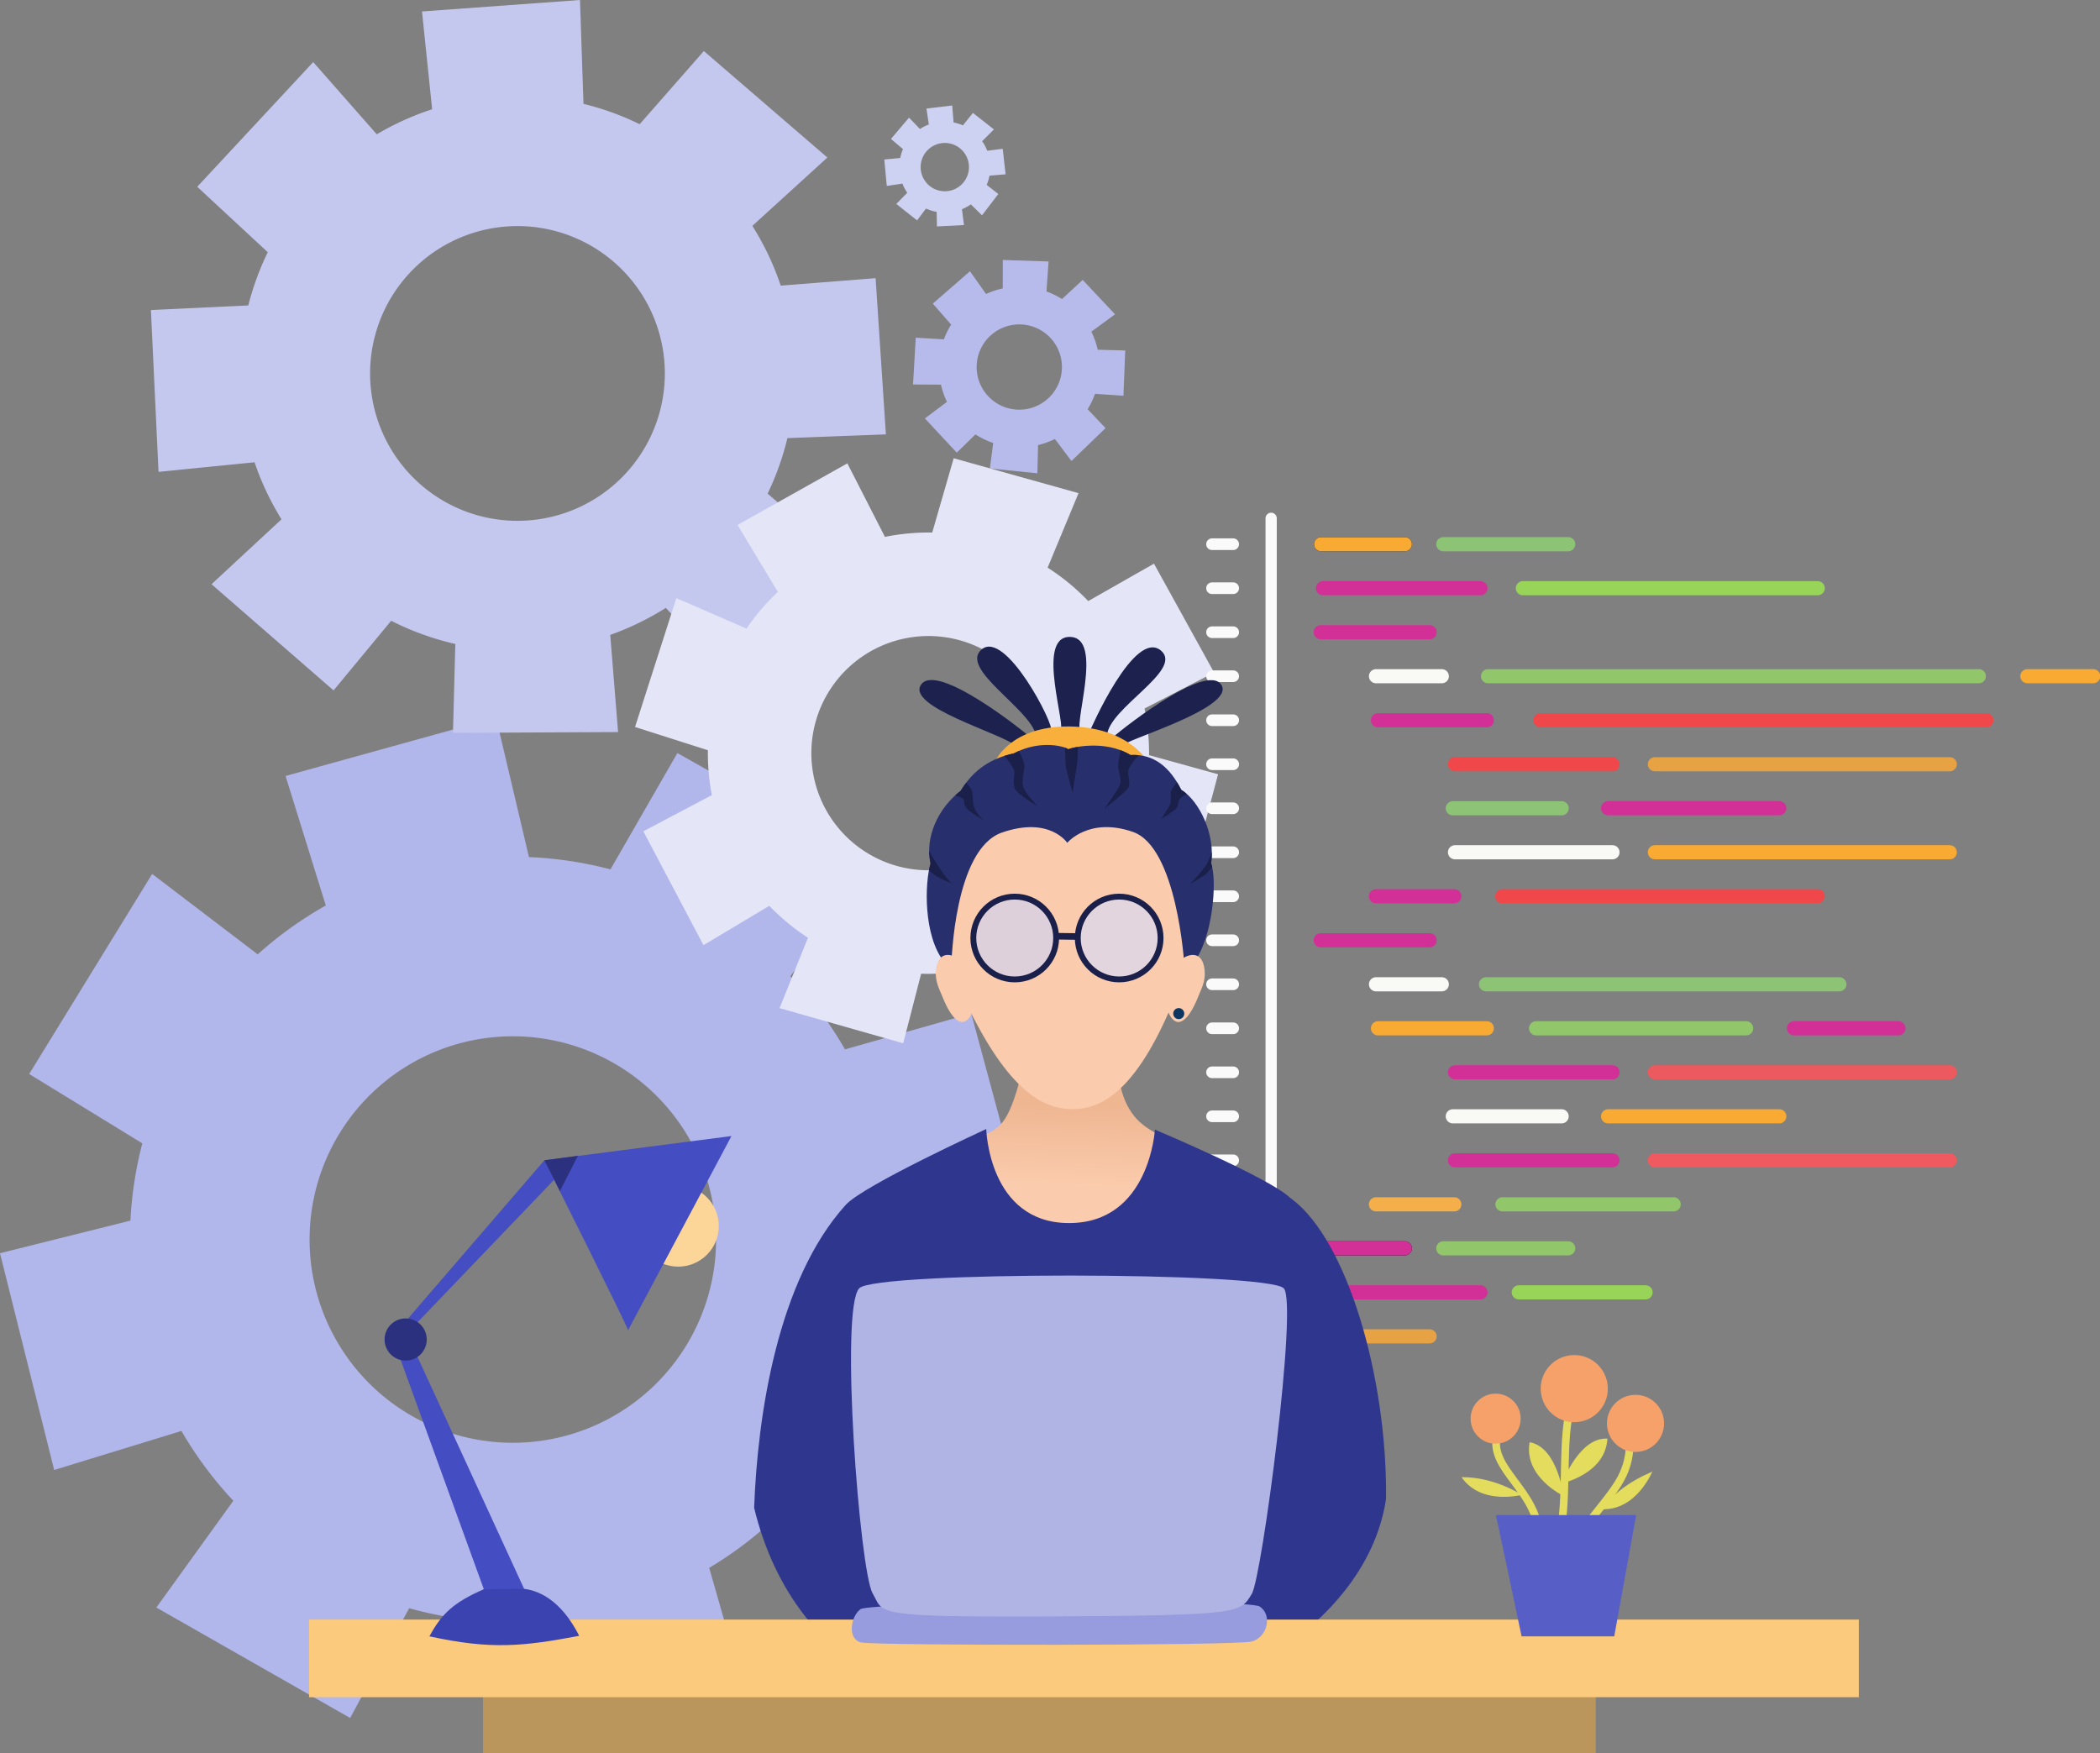 <?xml version="1.0" encoding="UTF-8" standalone="no"?>
<!-- Created with Inkscape (http://www.inkscape.org/) -->

<svg
   xmlns:dc="http://purl.org/dc/elements/1.1/"
   xmlns:cc="http://creativecommons.org/ns#"
   xmlns:rdf="http://www.w3.org/1999/02/22-rdf-syntax-ns#"
   xmlns:svg="http://www.w3.org/2000/svg"
   xmlns="http://www.w3.org/2000/svg"
   xmlns:xlink="http://www.w3.org/1999/xlink"
   xmlns:sodipodi="http://sodipodi.sourceforge.net/DTD/sodipodi-0.dtd"
   xmlns:inkscape="http://www.inkscape.org/namespaces/inkscape"
   version="1.1"
   id="svg1491"
   width="300.961mm"
   height="251.28mm"
   viewBox="0 0 1137.489 949.719"
   sodipodi:docname="career.svg"
   inkscape:version="0.92.4 (5da689c313, 2019-01-14)">
  <rect x="0" y="0" width="1137.489" height="949.719" fill="#808080" stroke="none"/>
  <defs
     id="defs1495">
    <linearGradient
       inkscape:collect="always"
       id="linearGradient2229">
      <stop
         style="stop-color:#facbac;stop-opacity:1"
         offset="0"
         id="stop2225" />
      <stop
         style="stop-color:#efb692;stop-opacity:1"
         offset="1"
         id="stop2227" />
    </linearGradient>
    <linearGradient
       inkscape:collect="always"
       xlink:href="#linearGradient2229"
       id="linearGradient2231"
       x1="256.241"
       y1="303.111"
       x2="257.053"
       y2="277.135"
       gradientUnits="userSpaceOnUse"
       gradientTransform="matrix(1.664,0,0,1.664,523.986,-580.926)" />
  </defs>
  <sodipodi:namedview
     pagecolor="#ffffff"
     bordercolor="#666666"
     borderopacity="1"
     objecttolerance="10"
     gridtolerance="10"
     guidetolerance="10"
     inkscape:pageopacity="0"
     inkscape:pageshadow="2"
     inkscape:window-width="1920"
     inkscape:window-height="1058"
     id="namedview1493"
     showgrid="false"
     inkscape:zoom="3.6957378"
     inkscape:cx="598.09963"
     inkscape:cy="390.17898"
     inkscape:window-x="1592"
     inkscape:window-y="-8"
     inkscape:window-maximized="1"
     inkscape:current-layer="layer5"
     units="mm" />
  <g
     inkscape:groupmode="layer"
     id="layer8"
     inkscape:label="fond"
     transform="translate(-369.892,718.168)"
     style="display:inline" />
  <g
     inkscape:groupmode="layer"
     id="layer1"
     inkscape:label="sketch"
     transform="translate(-244.327,-35.234)" />
  <g
     inkscape:groupmode="layer"
     id="layer3"
     inkscape:label="ecrou"
     transform="translate(-244.327,-35.234)"
     style="opacity:1">
    <path
       style="opacity:1;fill:#b1b6eb;fill-opacity:1;stroke:none;stroke-width:4.416;stroke-linecap:round;stroke-miterlimit:4;stroke-dasharray:none;stroke-opacity:1"
       d="m 513.017,423.959 -114.022,31.611 21.804,70.149 a 207.487,207.487 0 0 0 -36.878,26.471 l -57.172,-43.562 -66.611,108.375 61.275,37.558 a 207.487,207.487 0 0 0 -6.442,41.868 l -70.644,17.667 29.353,117.41 68.927,-21.136 a 207.487,207.487 0 0 0 28.108,37.811 l -41.707,57.829 104.987,59.834 31.957,-59.466 a 207.487,207.487 0 0 0 50.396,7.571 l 11.351,65.447 120.798,-24.847 -20.018,-70.022 a 207.487,207.487 0 0 0 36.74,-27.958 l 57.783,41.534 58.705,-107.246 -58.717,-32.925 a 207.487,207.487 0 0 0 6.327,-43.562 l 71.578,-17.217 -30.482,-112.892 -68.385,19.407 a 207.487,207.487 0 0 0 -29.571,-39.621 l 44.899,-61.068 -106.116,-59.834 -36.256,63.015 A 207.487,207.487 0 0 0 530.846,499.501 Z m 9.093,172.623 A 110.094,110.094 0 0 1 632.202,706.674 110.094,110.094 0 0 1 522.11,816.766 110.094,110.094 0 0 1 412.018,706.674 110.094,110.094 0 0 1 412.571,695.68 110.094,110.094 0 0 1 522.11,596.582 Z"
       id="path1269"
       inkscape:connector-curvature="0" />
    <path
       style="opacity:1;fill:#c4c8ef;fill-opacity:1;stroke:none;stroke-width:3.202;stroke-linecap:round;stroke-miterlimit:4;stroke-dasharray:none;stroke-opacity:1"
       d="m 558.48,35.234 -85.572,6.21 5.495,52.982 a 150.452,150.452 0 0 0 -29.994,13.559 l -34.433,-39.125 -62.815,67.547 38.206,35.442 a 150.452,150.452 0 0 0 -10.552,28.847 l -52.744,2.483 4.121,87.659 52.018,-5.194 a 150.452,150.452 0 0 0 14.59,30.891 l -37.9,35.164 66.105,57.514 31.202,-37.718 a 150.452,150.452 0 0 0 34.749,12.571 l -1.265,48.148 89.425,-0.434 -4.244,-52.637 a 150.452,150.452 0 0 0 30.108,-14.636 l 35.156,37.77 57.034,-67.872 -37.048,-31.783 A 150.452,150.452 0 0 0 670.833,272.556 l 53.344,-2.031 -5.568,-84.608 -51.387,4.043 a 150.452,150.452 0 0 0 -15.372,-32.386 l 40.631,-37.011 -66.908,-57.676 -34.764,39.629 A 150.452,150.452 0 0 0 560.379,91.483 Z M 540.321,159.257 a 79.831,79.831 0 0 1 62.566,93.973 79.831,79.831 0 0 1 -93.973,62.566 79.831,79.831 0 0 1 -62.566,-93.973 79.831,79.831 0 0 1 1.961,-7.737 79.831,79.831 0 0 1 92.012,-54.828 z"
       id="path1310"
       inkscape:connector-curvature="0" />
    <path
       inkscape:connector-curvature="0"
       id="path1308"
       d="m 703.301,286.227 -59.47,33.365 21.845,36.263 a 119.576,119.576 0 0 0 -17.001,19.884 l -37.986,-16.522 -22.384,69.81 39.456,12.598 a 119.576,119.576 0 0 0 2.149,24.318 l -37.109,19.598 32.566,61.677 35.671,-21.303 a 119.576,119.576 0 0 0 20.929,17.298 l -15.393,38.098 66.983,19.057 9.712,-37.674 a 119.576,119.576 0 0 0 29.246,-2.69 l 15.349,35.068 64.192,-30.51 -20.828,-36.438 a 119.576,119.576 0 0 0 16.719,-20.697 l 38.049,15.303 18.114,-68.092 -37.388,-10.356 a 119.576,119.576 0 0 0 -2.447,-25.25 l 37.693,-19.475 -32.577,-58.993 -35.606,20.261 a 119.576,119.576 0 0 0 -21.996,-18.11 l 16.735,-40.349 -67.615,-18.902 -11.63,40.251 a 119.576,119.576 0 0 0 -25.619,2.339 z m 28.817,95.363 a 63.447,63.447 0 0 1 76.748,46.483 63.447,63.447 0 0 1 -46.483,76.748 63.447,63.447 0 0 1 -76.748,-46.483 63.447,63.447 0 0 1 -1.202,-6.229 63.447,63.447 0 0 1 47.684,-70.519 z"
       style="opacity:1;fill:#e4e6f8;fill-opacity:1;stroke:none;stroke-width:2.545;stroke-linecap:round;stroke-miterlimit:4;stroke-dasharray:none;stroke-opacity:1" />
    <path
       inkscape:connector-curvature="0"
       id="path1312"
       d="m 812.311,176.873 -24.81,-0.805 -0.024,15.411 a 43.529,43.529 0 0 0 -9.041,2.993 l -8.722,-12.301 -20.12,17.533 9.92,11.355 a 43.529,43.529 0 0 0 -3.91,7.981 l -15.251,-0.883 -1.47,25.347 15.125,0.081 a 43.529,43.529 0 0 0 3.262,9.33 l -11.97,8.97 17.279,18.551 10.12,-9.908 a 43.529,43.529 0 0 0 9.618,4.67 l -1.822,13.816 25.744,2.584 0.373,-15.274 a 43.529,43.529 0 0 0 9.106,-3.299 l 8.972,11.933 18.466,-17.801 -9.697,-10.267 a 43.529,43.529 0 0 0 3.993,-8.327 l 15.41,1.031 0.961,-24.513 -14.908,-0.393 a 43.529,43.529 0 0 0 -3.442,-9.784 l 12.812,-9.419 -17.505,-18.622 -11.203,10.35 a 43.529,43.529 0 0 0 -8.421,-4.096 z m -8.981,35.135 a 23.097,23.097 0 0 1 15.156,28.934 23.097,23.097 0 0 1 -28.934,15.156 23.097,23.097 0 0 1 -15.156,-28.934 23.097,23.097 0 0 1 0.799,-2.167 23.097,23.097 0 0 1 28.136,-12.989 z"
       style="opacity:1;fill:#b6bbeb;fill-opacity:1;stroke:none;stroke-width:0.926;stroke-linecap:round;stroke-miterlimit:4;stroke-dasharray:none;stroke-opacity:1" />
    <path
       style="opacity:1;fill:#ced2f2;fill-opacity:1;stroke:none;stroke-width:0.525;stroke-linecap:round;stroke-miterlimit:4;stroke-dasharray:none;stroke-opacity:1"
       d="m 760.113,92.374 -13.965,1.661 1.299,8.634 a 24.66,24.66 0 0 0 -4.809,2.446 l -5.932,-6.147 -9.777,11.533 6.522,5.516 a 24.66,24.66 0 0 0 -1.511,4.803 l -8.617,0.804 1.335,14.322 8.478,-1.242 a 24.66,24.66 0 0 0 2.621,4.948 l -5.941,6.043 11.257,8.92 4.825,-6.411 a 24.66,24.66 0 0 0 5.784,1.797 l 0.155,7.893 14.639,-0.744 -1.091,-8.587 a 24.66,24.66 0 0 0 4.82,-2.623 l 6.041,5.92 8.828,-11.542 -6.305,-4.925 a 24.66,24.66 0 0 0 1.528,-5.004 l 8.719,-0.734 -1.549,-13.812 -8.383,1.049 a 24.66,24.66 0 0 0 -2.761,-5.187 l 6.374,-6.366 -11.389,-8.94 -5.394,6.75 a 24.66,24.66 0 0 0 -5.065,-1.577 z m -2.04,20.444 a 13.085,13.085 0 0 1 10.952,14.916 13.085,13.085 0 0 1 -14.916,10.952 13.085,13.085 0 0 1 -10.952,-14.916 13.085,13.085 0 0 1 0.263,-1.282 13.085,13.085 0 0 1 14.653,-9.67 z"
       id="path1314"
       inkscape:connector-curvature="0" />
  </g>
  <g
     inkscape:groupmode="layer"
     id="layer2"
     inkscape:label="code"
     style="opacity:1"
     transform="translate(-244.327,-35.234)">
    <g
       id="g1252"
       transform="matrix(0.875,0,0,0.875,171.413,102.753)">
      <path
         inkscape:connector-curvature="0"
         id="path954"
         d="M 870.224,243.697 V 766.135"
         style="fill:none;stroke:#fafafa;stroke-width:6.961;stroke-linecap:round;stroke-linejoin:miter;stroke-miterlimit:4;stroke-dasharray:none;stroke-opacity:1" />
      <path
         inkscape:connector-curvature="0"
         id="path958"
         d="m 901.142,259.732 h 51.841"
         style="fill:none;stroke:#000000;stroke-width:8.753;stroke-linecap:round;stroke-linejoin:miter;stroke-miterlimit:4;stroke-dasharray:none;stroke-opacity:1" />
      <path
         style="fill:none;stroke:#f9aa33;stroke-width:8.753;stroke-linecap:round;stroke-linejoin:miter;stroke-miterlimit:4;stroke-dasharray:none;stroke-opacity:1"
         d="m 901.142,259.732 h 51.841"
         id="path964"
         inkscape:connector-curvature="0" />
      <path
         inkscape:connector-curvature="0"
         id="path968"
         d="M 976.796,259.732 H 1054.121"
         style="fill:none;stroke:#8dc374;stroke-width:8.753;stroke-linecap:round;stroke-linejoin:miter;stroke-miterlimit:4;stroke-dasharray:none;stroke-opacity:1" />
      <path
         style="fill:none;stroke:#d22f97;stroke-width:8.753;stroke-linecap:round;stroke-linejoin:miter;stroke-miterlimit:4;stroke-dasharray:none;stroke-opacity:1"
         d="m 902.299,286.977 h 97.494"
         id="path970"
         inkscape:connector-curvature="0" />
      <path
         inkscape:connector-curvature="0"
         id="path972"
         d="m 1026.047,286.977 h 182.537"
         style="fill:none;stroke:#97d457;stroke-width:8.753;stroke-linecap:round;stroke-linejoin:miter;stroke-miterlimit:4;stroke-dasharray:none;stroke-opacity:1" />
      <path
         inkscape:connector-curvature="0"
         id="path980"
         d="m 900.929,314.221 h 67.394"
         style="fill:none;stroke:#d22f97;stroke-width:8.753;stroke-linecap:round;stroke-linejoin:miter;stroke-miterlimit:4;stroke-dasharray:none;stroke-opacity:1" />
      <path
         inkscape:connector-curvature="0"
         id="path990"
         d="m 935.133,341.466 h 40.738"
         style="fill:none;stroke:#f9f9f6;stroke-width:8.753;stroke-linecap:round;stroke-linejoin:miter;stroke-miterlimit:4;stroke-dasharray:none;stroke-opacity:1" />
      <path
         style="fill:none;stroke:#91c66b;stroke-width:8.753;stroke-linecap:round;stroke-linejoin:miter;stroke-miterlimit:4;stroke-dasharray:none;stroke-opacity:1"
         d="m 1004.476,341.466 h 303.828"
         id="path992"
         inkscape:connector-curvature="0" />
      <path
         style="fill:none;stroke:#d22f97;stroke-width:8.753;stroke-linecap:round;stroke-linejoin:miter;stroke-miterlimit:4;stroke-dasharray:none;stroke-opacity:1"
         d="m 936.347,368.71 h 67.394"
         id="path996"
         inkscape:connector-curvature="0" />
      <path
         inkscape:connector-curvature="0"
         id="path998"
         d="m 1036.895,368.71 h 276.038"
         style="fill:none;stroke:#f0474a;stroke-width:8.753;stroke-linecap:round;stroke-linejoin:miter;stroke-miterlimit:4;stroke-dasharray:none;stroke-opacity:1" />
      <path
         inkscape:connector-curvature="0"
         id="path1006"
         d="m 984.033,395.955 h 97.494"
         style="fill:none;stroke:#f0474a;stroke-width:8.753;stroke-linecap:round;stroke-linejoin:miter;stroke-miterlimit:4;stroke-dasharray:none;stroke-opacity:1" />
      <path
         style="fill:none;stroke:#e6a243;stroke-width:8.753;stroke-linecap:round;stroke-linejoin:miter;stroke-miterlimit:4;stroke-dasharray:none;stroke-opacity:1"
         d="m 1107.781,395.955 h 182.537"
         id="path1008"
         inkscape:connector-curvature="0" />
      <path
         style="fill:none;stroke:#8dc374;stroke-width:8.753;stroke-linecap:round;stroke-linejoin:miter;stroke-miterlimit:4;stroke-dasharray:none;stroke-opacity:1"
         d="M 982.663,423.2 H 1050.057"
         id="path1012"
         inkscape:connector-curvature="0" />
      <path
         inkscape:connector-curvature="0"
         id="path1014"
         d="m 1078.813,423.2 h 105.984"
         style="fill:none;stroke:#d22f97;stroke-width:8.753;stroke-linecap:round;stroke-linejoin:miter;stroke-miterlimit:4;stroke-dasharray:none;stroke-opacity:1" />
      <path
         style="fill:none;stroke:#f9f9f6;stroke-width:8.753;stroke-linecap:round;stroke-linejoin:miter;stroke-miterlimit:4;stroke-dasharray:none;stroke-opacity:1"
         d="m 984.033,450.444 h 97.494"
         id="path1018"
         inkscape:connector-curvature="0" />
      <path
         inkscape:connector-curvature="0"
         id="path1020"
         d="m 1107.781,450.444 h 182.537"
         style="fill:none;stroke:#f9aa33;stroke-width:8.753;stroke-linecap:round;stroke-linejoin:miter;stroke-miterlimit:4;stroke-dasharray:none;stroke-opacity:1" />
      <path
         inkscape:connector-curvature="0"
         id="path1024"
         d="m 935.103,477.689 h 48.504"
         style="fill:none;stroke:#d22f97;stroke-width:8.753;stroke-linecap:round;stroke-linejoin:miter;stroke-miterlimit:4;stroke-dasharray:none;stroke-opacity:1" />
      <path
         style="fill:none;stroke:#f9aa33;stroke-width:8.753;stroke-linecap:round;stroke-linejoin:miter;stroke-miterlimit:4;stroke-dasharray:none;stroke-opacity:1"
         d="m 1338.353,341.466 h 40.738"
         id="path1028"
         inkscape:connector-curvature="0" />
      <path
         style="fill:none;stroke:#f0474a;stroke-width:8.753;stroke-linecap:round;stroke-linejoin:miter;stroke-miterlimit:4;stroke-dasharray:none;stroke-opacity:1"
         d="m 1013.318,477.689 h 195.266"
         id="path1038"
         inkscape:connector-curvature="0" />
      <path
         style="fill:none;stroke:#d22f97;stroke-width:8.753;stroke-linecap:round;stroke-linejoin:miter;stroke-miterlimit:4;stroke-dasharray:none;stroke-opacity:1"
         d="m 900.929,504.933 h 67.394"
         id="path1042"
         inkscape:connector-curvature="0" />
      <path
         style="fill:none;stroke:#f9f9f6;stroke-width:8.753;stroke-linecap:round;stroke-linejoin:miter;stroke-miterlimit:4;stroke-dasharray:none;stroke-opacity:1"
         d="m 935.133,532.178 h 40.738"
         id="path1046"
         inkscape:connector-curvature="0" />
      <path
         inkscape:connector-curvature="0"
         id="path1048"
         d="m 1003.233,532.178 h 218.741"
         style="fill:none;stroke:#8dc374;stroke-width:8.753;stroke-linecap:round;stroke-linejoin:miter;stroke-miterlimit:4;stroke-dasharray:none;stroke-opacity:1" />
      <path
         inkscape:connector-curvature="0"
         id="path1050"
         d="m 936.347,559.423 h 67.394"
         style="fill:none;stroke:#f9aa33;stroke-width:8.753;stroke-linecap:round;stroke-linejoin:miter;stroke-miterlimit:4;stroke-dasharray:none;stroke-opacity:1" />
      <path
         style="fill:none;stroke:#91c66b;stroke-width:8.753;stroke-linecap:round;stroke-linejoin:miter;stroke-miterlimit:4;stroke-dasharray:none;stroke-opacity:1"
         d="m 1034.209,559.423 h 130.067"
         id="path1052"
         inkscape:connector-curvature="0" />
      <path
         style="fill:none;stroke:#d22f97;stroke-width:8.753;stroke-linecap:round;stroke-linejoin:miter;stroke-miterlimit:4;stroke-dasharray:none;stroke-opacity:1"
         d="m 984.033,586.667 h 97.494"
         id="path1056"
         inkscape:connector-curvature="0" />
      <path
         inkscape:connector-curvature="0"
         id="path1058"
         d="m 1107.781,586.667 h 182.537"
         style="fill:none;stroke:#ed595e;stroke-width:8.753;stroke-linecap:round;stroke-linejoin:miter;stroke-miterlimit:4;stroke-dasharray:none;stroke-opacity:0.984" />
      <path
         inkscape:connector-curvature="0"
         id="path1062"
         d="M 982.663,613.912 H 1050.057"
         style="fill:none;stroke:#f9f9f6;stroke-width:8.753;stroke-linecap:round;stroke-linejoin:miter;stroke-miterlimit:4;stroke-dasharray:none;stroke-opacity:1" />
      <path
         style="fill:none;stroke:#f9aa33;stroke-width:8.753;stroke-linecap:round;stroke-linejoin:miter;stroke-miterlimit:4;stroke-dasharray:none;stroke-opacity:1"
         d="m 1078.813,613.912 h 105.984"
         id="path1064"
         inkscape:connector-curvature="0" />
      <path
         inkscape:connector-curvature="0"
         id="path1068"
         d="m 984.033,641.156 h 97.494"
         style="fill:none;stroke:#d22f97;stroke-width:8.753;stroke-linecap:round;stroke-linejoin:miter;stroke-miterlimit:4;stroke-dasharray:none;stroke-opacity:1" />
      <path
         style="fill:none;stroke:#ee5a5f;stroke-width:8.753;stroke-linecap:round;stroke-linejoin:miter;stroke-miterlimit:4;stroke-dasharray:none;stroke-opacity:0.996"
         d="m 1107.781,641.156 h 182.537"
         id="path1070"
         inkscape:connector-curvature="0" />
      <path
         style="fill:none;stroke:#f6b04a;stroke-width:8.753;stroke-linecap:round;stroke-linejoin:miter;stroke-miterlimit:4;stroke-dasharray:none;stroke-opacity:0.982"
         d="m 935.103,668.401 h 48.504"
         id="path1074"
         inkscape:connector-curvature="0" />
      <path
         inkscape:connector-curvature="0"
         id="path1076"
         d="m 1013.427,668.401 h 105.984"
         style="fill:none;stroke:#91c66b;stroke-width:8.753;stroke-linecap:round;stroke-linejoin:miter;stroke-miterlimit:4;stroke-dasharray:none;stroke-opacity:1" />
      <path
         inkscape:connector-curvature="0"
         id="path1078"
         d="m 1193.844,559.423 h 64.706"
         style="fill:none;stroke:#d22f97;stroke-width:8.753;stroke-linecap:round;stroke-linejoin:miter;stroke-miterlimit:4;stroke-dasharray:none;stroke-opacity:1" />
      <path
         style="fill:none;stroke:#000000;stroke-width:8.753;stroke-linecap:round;stroke-linejoin:miter;stroke-miterlimit:4;stroke-dasharray:none;stroke-opacity:1"
         d="m 901.142,695.646 h 51.841"
         id="path1080"
         inkscape:connector-curvature="0" />
      <path
         inkscape:connector-curvature="0"
         id="path1083"
         d="m 901.142,695.646 h 51.841"
         style="fill:none;stroke:#d22f97;stroke-width:8.753;stroke-linecap:round;stroke-linejoin:miter;stroke-miterlimit:4;stroke-dasharray:none;stroke-opacity:1" />
      <path
         style="fill:none;stroke:#91c66b;stroke-width:8.753;stroke-linecap:round;stroke-linejoin:miter;stroke-miterlimit:4;stroke-dasharray:none;stroke-opacity:1"
         d="M 976.796,695.646 H 1054.121"
         id="path1085"
         inkscape:connector-curvature="0" />
      <path
         inkscape:connector-curvature="0"
         id="path1087"
         d="m 902.299,722.89 h 97.494"
         style="fill:none;stroke:#d22f97;stroke-width:8.753;stroke-linecap:round;stroke-linejoin:miter;stroke-miterlimit:4;stroke-dasharray:none;stroke-opacity:1" />
      <path
         style="fill:none;stroke:#97d457;stroke-width:8.753;stroke-linecap:round;stroke-linejoin:miter;stroke-miterlimit:4;stroke-dasharray:none;stroke-opacity:1"
         d="m 1023.517,722.89 h 78.493"
         id="path1089"
         inkscape:connector-curvature="0" />
      <path
         style="fill:none;stroke:#e6a243;stroke-width:8.753;stroke-linecap:round;stroke-linejoin:miter;stroke-miterlimit:4;stroke-dasharray:none;stroke-opacity:1"
         d="m 900.929,750.135 h 67.394"
         id="path1091"
         inkscape:connector-curvature="0" />
      <path
         inkscape:connector-curvature="0"
         id="path1093"
         d="m 833.633,259.732 h 13.096"
         style="fill:none;stroke:#fafafa;stroke-width:7.221;stroke-linecap:round;stroke-linejoin:miter;stroke-miterlimit:4;stroke-dasharray:none;stroke-opacity:1" />
      <path
         style="fill:none;stroke:#fafafa;stroke-width:7.221;stroke-linecap:round;stroke-linejoin:miter;stroke-miterlimit:4;stroke-dasharray:none;stroke-opacity:1"
         d="m 833.633,286.977 h 13.096"
         id="path1095"
         inkscape:connector-curvature="0" />
      <path
         inkscape:connector-curvature="0"
         id="path1097"
         d="m 833.633,314.221 h 13.096"
         style="fill:none;stroke:#fafafa;stroke-width:7.221;stroke-linecap:round;stroke-linejoin:miter;stroke-miterlimit:4;stroke-dasharray:none;stroke-opacity:1" />
      <path
         style="fill:none;stroke:#fafafa;stroke-width:7.221;stroke-linecap:round;stroke-linejoin:miter;stroke-miterlimit:4;stroke-dasharray:none;stroke-opacity:1"
         d="m 833.633,341.466 h 13.096"
         id="path1099"
         inkscape:connector-curvature="0" />
      <path
         inkscape:connector-curvature="0"
         id="path1101"
         d="m 833.633,368.71 h 13.096"
         style="fill:none;stroke:#fafafa;stroke-width:7.221;stroke-linecap:round;stroke-linejoin:miter;stroke-miterlimit:4;stroke-dasharray:none;stroke-opacity:1" />
      <path
         style="fill:none;stroke:#fafafa;stroke-width:7.221;stroke-linecap:round;stroke-linejoin:miter;stroke-miterlimit:4;stroke-dasharray:none;stroke-opacity:1"
         d="m 833.633,395.955 h 13.096"
         id="path1103"
         inkscape:connector-curvature="0" />
      <path
         inkscape:connector-curvature="0"
         id="path1105"
         d="m 833.633,423.2 h 13.096"
         style="fill:none;stroke:#fafafa;stroke-width:7.221;stroke-linecap:round;stroke-linejoin:miter;stroke-miterlimit:4;stroke-dasharray:none;stroke-opacity:1" />
      <path
         style="fill:none;stroke:#fafafa;stroke-width:7.221;stroke-linecap:round;stroke-linejoin:miter;stroke-miterlimit:4;stroke-dasharray:none;stroke-opacity:1"
         d="m 833.633,450.444 h 13.096"
         id="path1107"
         inkscape:connector-curvature="0" />
      <path
         inkscape:connector-curvature="0"
         id="path1109"
         d="m 833.633,477.689 h 13.096"
         style="fill:none;stroke:#fafafa;stroke-width:7.221;stroke-linecap:round;stroke-linejoin:miter;stroke-miterlimit:4;stroke-dasharray:none;stroke-opacity:1" />
      <path
         style="fill:none;stroke:#fafafa;stroke-width:7.221;stroke-linecap:round;stroke-linejoin:miter;stroke-miterlimit:4;stroke-dasharray:none;stroke-opacity:1"
         d="m 833.633,504.933 h 13.096"
         id="path1111"
         inkscape:connector-curvature="0" />
      <path
         inkscape:connector-curvature="0"
         id="path1115"
         d="m 833.633,532.178 h 13.096"
         style="fill:none;stroke:#fafafa;stroke-width:7.221;stroke-linecap:round;stroke-linejoin:miter;stroke-miterlimit:4;stroke-dasharray:none;stroke-opacity:1" />
      <path
         style="fill:none;stroke:#fafafa;stroke-width:7.221;stroke-linecap:round;stroke-linejoin:miter;stroke-miterlimit:4;stroke-dasharray:none;stroke-opacity:1"
         d="m 833.633,559.423 h 13.096"
         id="path1117"
         inkscape:connector-curvature="0" />
      <path
         inkscape:connector-curvature="0"
         id="path1119"
         d="m 833.633,586.667 h 13.096"
         style="fill:none;stroke:#fafafa;stroke-width:7.221;stroke-linecap:round;stroke-linejoin:miter;stroke-miterlimit:4;stroke-dasharray:none;stroke-opacity:1" />
      <path
         style="fill:none;stroke:#fafafa;stroke-width:7.221;stroke-linecap:round;stroke-linejoin:miter;stroke-miterlimit:4;stroke-dasharray:none;stroke-opacity:1"
         d="m 833.633,613.912 h 13.096"
         id="path1121"
         inkscape:connector-curvature="0" />
      <path
         inkscape:connector-curvature="0"
         id="path1123"
         d="m 833.633,641.156 h 13.096"
         style="fill:none;stroke:#fafafa;stroke-width:7.221;stroke-linecap:round;stroke-linejoin:miter;stroke-miterlimit:4;stroke-dasharray:none;stroke-opacity:1" />
      <path
         style="fill:none;stroke:#fafafa;stroke-width:7.221;stroke-linecap:round;stroke-linejoin:miter;stroke-miterlimit:4;stroke-dasharray:none;stroke-opacity:1"
         d="m 833.633,668.401 h 13.096"
         id="path1125"
         inkscape:connector-curvature="0" />
      <path
         inkscape:connector-curvature="0"
         id="path1127"
         d="m 833.633,695.646 h 13.096"
         style="fill:none;stroke:#fafafa;stroke-width:7.221;stroke-linecap:round;stroke-linejoin:miter;stroke-miterlimit:4;stroke-dasharray:none;stroke-opacity:1" />
      <path
         style="fill:none;stroke:#fafafa;stroke-width:7.221;stroke-linecap:round;stroke-linejoin:miter;stroke-miterlimit:4;stroke-dasharray:none;stroke-opacity:1"
         d="m 833.633,722.89 h 13.096"
         id="path1129"
         inkscape:connector-curvature="0" />
      <path
         inkscape:connector-curvature="0"
         id="path1131"
         d="m 833.633,750.135 h 13.096"
         style="fill:none;stroke:#fafafa;stroke-width:7.221;stroke-linecap:round;stroke-linejoin:miter;stroke-miterlimit:4;stroke-dasharray:none;stroke-opacity:1" />
    </g>
  </g>
  <g
     inkscape:groupmode="layer"
     id="layer5"
     inkscape:label="svg"
     style="display:inline;opacity:1"
     transform="translate(-369.892,718.168)">
    <path
       style="fill:url(#linearGradient2231);fill-opacity:1;stroke:none;stroke-width:0.629;stroke-linecap:butt;stroke-linejoin:miter;stroke-miterlimit:4;stroke-dasharray:none;stroke-opacity:1"
       d="m 922.879,-135.871 c 0,0 -3.502,16.236 -8.914,24.195 -5.412,7.959 -15.281,9.551 -15.281,9.551 l 41.704,84.363 66.535,-82.134 c 0,0 -15.281,-4.139 -22.921,-14.007 -7.64,-9.869 -7.959,-21.648 -7.959,-21.648 z"
       id="path1547"
       inkscape:connector-curvature="0" />
    <path
       style="opacity:1;fill:#2f368d;fill-opacity:1;stroke:none;stroke-width:3.552;stroke-linecap:round;stroke-miterlimit:4;stroke-dasharray:none;stroke-opacity:1"
       d="m 778.533,646.818 c 0,0 -66.512,30.488 -76.088,41.066 -37.003,40.877 -47.795,114.208 -49.629,164.128 44.417,182.914 323.364,122.903 342.284,-4.931 0.641,-66.355 -21.244,-139.869 -50.847,-162.179 -0.372,-0.285 -0.75,-0.565 -1.133,-0.836 -11.142,-10.824 -73.225,-36.93 -73.225,-36.93 -4e-5,0 -2.864,50.619 -46.479,50.619 -43.614,0 -44.885,-50.938 -44.885,-50.938 z"
       transform="translate(125.565,-753.402)"
       id="path934"
       inkscape:connector-curvature="0"
       sodipodi:nodetypes="cscccccsc" />
    <path
       style="fill:#1c214d;fill-opacity:1;stroke:none;stroke-width:0.629;stroke-linecap:butt;stroke-linejoin:miter;stroke-miterlimit:4;stroke-dasharray:none;stroke-opacity:1"
       d="m 919.237,-314.789 c -8.947,-6.657 -57.553,-20.562 -50.649,-32.19 8.195,-13.803 58.405,27.172 58.342,27.277 z"
       id="path1523"
       inkscape:connector-curvature="0"
       sodipodi:nodetypes="cscc" />
    <path
       style="fill:#1c214d;fill-opacity:1;stroke:none;stroke-width:0.629;stroke-linecap:butt;stroke-linejoin:miter;stroke-miterlimit:4;stroke-dasharray:none;stroke-opacity:1"
       d="m 930.997,-320.037 c -3.17,-14.198 -41.214,-35.651 -29.607,-46.161 13.009,-11.779 40.22,41.696 37.725,43.614 z"
       id="path1525"
       inkscape:connector-curvature="0"
       sodipodi:nodetypes="cscc" />
    <path
       style="fill:#1c214d;fill-opacity:1;stroke:none;stroke-width:0.629;stroke-linecap:butt;stroke-linejoin:miter;stroke-miterlimit:4;stroke-dasharray:none;stroke-opacity:1"
       d="m 960.285,-322.266 c 0,0 24.248,-56.233 38.68,-43.296 11.823,10.598 -28.89,31.153 -29.447,46.002 z"
       id="path1529"
       inkscape:connector-curvature="0"
       sodipodi:nodetypes="cscc" />
    <path
       style="fill:#1c214d;fill-opacity:1;stroke:none;stroke-width:0.629;stroke-linecap:butt;stroke-linejoin:miter;stroke-miterlimit:4;stroke-dasharray:none;stroke-opacity:1"
       d="m 972.383,-318.446 c -0.213,-0.426 51.349,-42.349 59.213,-28.492 7.114,12.534 -54.622,30.2 -53.005,32.472 z"
       id="path1531"
       inkscape:connector-curvature="0"
       sodipodi:nodetypes="cscc" />
    <path
       style="fill:#facbac;fill-opacity:1;stroke:none;stroke-width:0.629;stroke-linecap:butt;stroke-linejoin:miter;stroke-miterlimit:4;stroke-dasharray:none;stroke-opacity:1"
       d="m 950.395,-117.366 c 14.752,0.256 33.065,-8.169 52.525,-52.464 27.647,-62.928 13.576,-135.498 -52.447,-135.675 -68.16,1.171 -79.686,86.743 -54.18,136.91 21.669,42.621 39.351,50.973 54.103,51.229 z"
       id="path1504"
       inkscape:connector-curvature="0"
       sodipodi:nodetypes="zscsz" />
    <path
       style="fill:#1c214d;fill-opacity:1;stroke:none;stroke-width:0.629;stroke-linecap:butt;stroke-linejoin:miter;stroke-miterlimit:4;stroke-dasharray:none;stroke-opacity:1"
       d="m 943.988,-322.062 c 4.478,-0.424 -13.425,-50.788 5.094,-51.095 19.757,-0.328 0.763,50.916 6.685,51.573 z"
       id="path1527"
       inkscape:connector-curvature="0"
       sodipodi:nodetypes="cscc" />
    <path
       style="fill:#f9af3b;fill-opacity:1;stroke:none;stroke-width:0.629;stroke-linecap:butt;stroke-linejoin:miter;stroke-miterlimit:4;stroke-dasharray:none;stroke-opacity:1"
       d="m 908.92,-305.746 c 0,0 8.104,-19.134 40.069,-18.909 31.965,0.225 42.545,18.909 42.545,18.909 z"
       id="path1521"
       inkscape:connector-curvature="0" />
    <path
       style="fill:#272f6c;fill-opacity:1;stroke:none;stroke-width:0.629;stroke-linecap:butt;stroke-linejoin:miter;stroke-miterlimit:4;stroke-dasharray:none;stroke-opacity:1"
       d="m 885.284,-196.343 c 0,0 1.389,-61.827 27.277,-70.832 25.887,-9.004 35.419,5.55 35.419,5.55 0,0 11.776,-14.22 35.638,-5.891 23.861,8.329 27.727,71.398 27.727,71.398 0,0 0.424,5.241 4.893,-0.325 10.609,-13.215 13.117,-44.906 9.652,-54.165 2.443,-14.972 -6.197,-33.723 -16.188,-39.75 -5.972,-11.945 -14.602,-19.6 -27.461,-18.818 -14.105,-8.67 -32.842,-3.858 -33.701,-3.098 -1.047,-1.289 -14.811,-5.598 -29.497,2.203 -14.883,3.189 -23.181,11.05 -28.78,20.257 -12.069,9.237 -19.593,25.122 -16.304,39.406 -3.295,10.661 -3.857,39.227 7.253,53.157 2.392,3 3.027,-1.517 4.073,0.908 z"
       id="path1519"
       inkscape:connector-curvature="0"
       sodipodi:nodetypes="csczcscccccccscc" />
    <path
       sodipodi:nodetypes="sccscs"
       inkscape:connector-curvature="0"
       id="path1713"
       d="m 883.011,-200.904 c 4.386,-0.158 9.596,4.24 10.391,7.57 l 3.09,23.509 c -3.549,8.476 -9.861,7.547 -16.334,-8.929 -1.489,-3.789 -3.831,-7.756 -3.311,-13.625 0.548,-6.176 3.163,-8.417 6.164,-8.525 z"
       style="opacity:1;fill:#facbac;fill-opacity:1;stroke:none;stroke-width:0.674;stroke-linecap:butt;stroke-linejoin:miter;stroke-miterlimit:4;stroke-dasharray:none;stroke-opacity:1" />
    <path
       style="opacity:1;fill:#facbac;fill-opacity:1;stroke:none;stroke-width:0.674;stroke-linecap:butt;stroke-linejoin:miter;stroke-miterlimit:4;stroke-dasharray:none;stroke-opacity:1"
       d="m 646.361,517.264 c -4.386,-0.158 -9.596,4.24 -10.391,7.57 l -3.09,23.509 c 3.549,8.476 9.861,7.547 16.334,-8.929 1.489,-3.789 3.831,-7.756 3.311,-13.625 -0.548,-6.176 -3.163,-8.417 -6.164,-8.525 z"
       transform="translate(369.892,-718.168)"
       id="path1517-7"
       inkscape:connector-curvature="0"
       sodipodi:nodetypes="sccscs" />
    <path
       style="fill:#1a2049;fill-opacity:1;stroke:none;stroke-width:0.629;stroke-linecap:butt;stroke-linejoin:miter;stroke-miterlimit:4;stroke-dasharray:none;stroke-opacity:1"
       d="m 976.987,-311.741 c -0.284,1.133 -1.563,6.303 -1.42,8.735 0.159,2.706 1.911,7.004 1.115,9.551 -0.796,2.547 -8.596,13.37 -8.596,13.37 0,0 11.459,-8.912 12.892,-11.299 1.433,-2.388 -0.159,-6.208 0,-9.073 0.137,-2.462 4.513,-7.265 5.801,-8.631 -1.452,-0.15 -2.96,-0.184 -4.537,-0.088 -1.697,-1.043 -3.463,-1.881 -5.255,-2.564 z"
       id="path1533"
       inkscape:connector-curvature="0" />
    <path
       style="fill:#1a2049;fill-opacity:1;stroke:none;stroke-width:0.629;stroke-linecap:butt;stroke-linejoin:miter;stroke-miterlimit:4;stroke-dasharray:none;stroke-opacity:1"
       d="m 1007.482,-294.374 c -1.126,1.212 -3.307,3.765 -3.425,5.534 -0.159,2.388 0.318,4.619 -0.319,6.21 -0.637,1.592 -4.774,7.959 -4.774,7.959 0,0 6.685,-3.822 8.118,-5.733 1.433,-1.91 0.637,-2.864 1.433,-4.455 0.574,-1.148 2.888,-2.561 4.15,-3.273 -0.97,-0.85 -1.956,-1.618 -2.964,-2.226 -0.701,-1.402 -1.443,-2.739 -2.22,-4.017 z"
       id="path1535"
       inkscape:connector-curvature="0" />
    <path
       style="fill:#1a2049;fill-opacity:1;stroke:none;stroke-width:0.629;stroke-linecap:butt;stroke-linejoin:miter;stroke-miterlimit:4;stroke-dasharray:none;stroke-opacity:1"
       d="m 1026.295,-256.57 c -0.676,1.921 -2.188,5.941 -3.614,7.842 -1.91,2.547 -8.118,9.551 -8.118,9.551 0,0 6.367,-3.978 7.799,-4.933 1.236,-0.824 3.456,-3.529 4.13,-4.358 -0.177,-0.799 -0.375,-1.524 -0.605,-2.138 0.316,-1.935 0.44,-3.937 0.406,-5.963 z"
       id="path1537"
       inkscape:connector-curvature="0" />
    <path
       style="fill:#1a2049;fill-opacity:1;stroke:none;stroke-width:0.629;stroke-linecap:butt;stroke-linejoin:miter;stroke-miterlimit:4;stroke-dasharray:none;stroke-opacity:1"
       d="m 953.712,-313.574 c -2.9,0.486 -4.914,1.07 -5.174,1.3 -0.186,-0.23 -0.894,-0.558 -1.82,-0.894 0.089,1.467 0.354,5.987 0.354,8.57 0,3.024 3.822,15.758 3.822,15.758 0,0 1.911,-12.575 2.389,-15.599 0.439,-2.783 0.432,-8.212 0.429,-9.135 z"
       id="path1539"
       inkscape:connector-curvature="0" />
    <path
       style="fill:#1a2049;fill-opacity:1;stroke:none;stroke-width:0.629;stroke-linecap:butt;stroke-linejoin:miter;stroke-miterlimit:4;stroke-dasharray:none;stroke-opacity:1"
       d="m 921.799,-311.393 c -0.921,0.396 -1.84,0.836 -2.756,1.323 -1.792,0.384 -3.484,0.838 -5.092,1.352 0.427,0.504 5.427,6.451 5.427,8.739 0,2.388 -0.955,6.367 0.318,9.233 1.273,2.865 12.096,9.229 12.096,9.229 0,0 -7.163,-7.479 -7.799,-10.981 -0.637,-3.502 0.796,-8.756 0.796,-10.984 0,-1.968 -2.403,-6.764 -2.99,-7.91 z"
       id="path1541"
       inkscape:connector-curvature="0" />
    <path
       style="fill:#1a2049;fill-opacity:1;stroke:none;stroke-width:0.629;stroke-linecap:butt;stroke-linejoin:miter;stroke-miterlimit:4;stroke-dasharray:none;stroke-opacity:1"
       d="m 893.208,-294.147 c -1.06,1.401 -2.041,2.846 -2.944,4.332 -1.012,0.774 -1.981,1.61 -2.925,2.473 1.01,0.354 4.249,1.523 4.66,2.483 0.478,1.114 -0.636,2.386 2.07,5.092 2.706,2.706 8.596,5.733 8.596,5.733 0,0 -3.822,-3.027 -5.096,-6.847 -1.273,-3.82 -0.416,-7.898 -1.69,-9.967 -0.98,-1.592 -2.098,-2.736 -2.671,-3.298 z"
       id="path1543"
       inkscape:connector-curvature="0" />
    <path
       style="fill:#1a2049;fill-opacity:1;stroke:none;stroke-width:0.629;stroke-linecap:butt;stroke-linejoin:miter;stroke-miterlimit:4;stroke-dasharray:none;stroke-opacity:1"
       d="m 873.212,-257.295 c 0.003,2.313 0.225,4.62 0.747,6.886 -0.322,1.04 -0.607,2.293 -0.868,3.643 3.772,3.766 8.688,5.549 12.486,7.201 -2.668,-1.791 -10.637,-13.778 -12.365,-17.731 z m 12.365,17.731 c 0.213,0.143 0.394,0.224 0.533,0.228 -0.165,-0.074 -0.363,-0.153 -0.533,-0.228 z"
       id="path1545"
       inkscape:connector-curvature="0" />
    <circle
       style="opacity:1;fill:#d1d3f0;fill-opacity:0.682;stroke:#1a2049;stroke-width:3.169;stroke-linecap:round;stroke-miterlimit:4;stroke-dasharray:none;stroke-opacity:1"
       id="path2168"
       cx="919.536"
       cy="-210.062"
       r="22.427" />
    <circle
       r="22.427"
       cy="-210.062"
       cx="976.108"
       id="circle2185"
       style="opacity:1;fill:#d8daf2;fill-opacity:0.697;stroke:#1a2049;stroke-width:3.169;stroke-linecap:round;stroke-miterlimit:4;stroke-dasharray:none;stroke-opacity:1" />
    <path
       style="fill:none;stroke:#1a2049;stroke-width:3.553;stroke-linecap:butt;stroke-linejoin:miter;stroke-miterlimit:4;stroke-dasharray:none;stroke-opacity:1"
       d="m 942.935,-211.017 11.461,0.159"
       id="path2187"
       inkscape:connector-curvature="0"
       sodipodi:nodetypes="cc" />
    <rect
       style="opacity:1;fill:#bb965c;fill-opacity:1;stroke:none;stroke-width:7.363;stroke-linecap:round;stroke-miterlimit:4;stroke-dasharray:none;stroke-opacity:1"
       id="rect1086-3"
       width="602.718"
       height="42.05"
       x="631.531"
       y="189.502" />
    <rect
       style="opacity:1;fill:#fbca7d;fill-opacity:1;stroke:none;stroke-width:8.689;stroke-linecap:round;stroke-miterlimit:4;stroke-dasharray:none;stroke-opacity:1"
       id="rect1086"
       width="839.444"
       height="42.05"
       x="537.308"
       y="159.132" />
    <path
       sodipodi:nodetypes="zzzzz"
       inkscape:connector-curvature="0"
       id="path1084"
       d="m 836.287,171.517 c -7.57,-1.8 -5.643,-14.203 -0.265,-18.046 5.378,-3.843 209.246,-5.989 216.232,-1.406 6.986,4.584 4.189,16.741 -4.466,18.98 -8.656,2.238 -203.931,2.272 -211.501,0.472 z"
       style="fill:#969cdd;fill-opacity:1;stroke:none;stroke-width:4.023px;stroke-linecap:butt;stroke-linejoin:miter;stroke-opacity:1" />
    <path
       style="fill:#b0b4e5;fill-opacity:1;stroke:none;stroke-width:4.568px;stroke-linecap:butt;stroke-linejoin:miter;stroke-opacity:1"
       d="m 842.59,144.985 c -7.014,-11.833 -17.945,-154.378 -7.266,-165.336 9.045,-9.282 220.631,-9.012 229.895,0 7.845,7.632 -11.81,156.915 -17.304,165.623 -6.357,10.075 -4.182,11.571 -106.053,12.139 -101.871,0.568 -92.904,-1.683 -99.272,-12.426 z"
       id="path1082"
       inkscape:connector-curvature="0"
       sodipodi:nodetypes="sssszs" />
    <path
       style="fill:none;stroke:#e3dc5d;stroke-width:4.147;stroke-linecap:butt;stroke-linejoin:miter;stroke-miterlimit:4;stroke-dasharray:none;stroke-opacity:1"
       d="m 1229.948,107.092 c 14.076,-18.291 22.338,-25.416 22.81,-43.707"
       id="path1114"
       inkscape:connector-curvature="0"
       sodipodi:nodetypes="cc" />
    <path
       sodipodi:nodetypes="cc"
       inkscape:connector-curvature="0"
       id="path1118"
       d="m 1215.591,108.847 c 3.381,-21.486 0.016,-47.911 5.423,-66.198"
       style="fill:none;stroke:#e3dc5d;stroke-width:4.147;stroke-linecap:butt;stroke-linejoin:miter;stroke-miterlimit:4;stroke-dasharray:none;stroke-opacity:1" />
    <path
       style="fill:none;stroke:#e3dc5d;stroke-width:4.147;stroke-linecap:butt;stroke-linejoin:miter;stroke-miterlimit:4;stroke-dasharray:none;stroke-opacity:1"
       d="m 1203.468,114.749 c 0.191,-24.995 -27.898,-37.384 -22.491,-55.67"
       id="path1122"
       inkscape:connector-curvature="0"
       sodipodi:nodetypes="cc" />
    <path
       style="opacity:1;fill:#575fc7;fill-opacity:1;stroke:none;stroke-width:9.6;stroke-linecap:round;stroke-miterlimit:4;stroke-dasharray:none;stroke-opacity:1"
       d="m 1180.18,102.538 h 75.956 l -11.862,65.697 h -50.186 z"
       id="rect1105"
       inkscape:connector-curvature="0"
       sodipodi:nodetypes="ccccc" />
    <circle
       style="opacity:1;fill:#f6a169;fill-opacity:1;stroke:none;stroke-width:5.954;stroke-linecap:round;stroke-miterlimit:4;stroke-dasharray:none;stroke-opacity:1"
       id="path1116"
       cx="1255.789"
       cy="52.858"
       r="15.473" />
    <circle
       r="18.185"
       cy="34.035"
       cx="1222.61"
       id="circle1120"
       style="opacity:1;fill:#f6a169;fill-opacity:1;stroke:none;stroke-width:6.997;stroke-linecap:round;stroke-miterlimit:4;stroke-dasharray:none;stroke-opacity:1" />
    <circle
       style="opacity:1;fill:#f6a169;fill-opacity:1;stroke:none;stroke-width:5.217;stroke-linecap:round;stroke-miterlimit:4;stroke-dasharray:none;stroke-opacity:1"
       id="circle1124"
       cx="1180.02"
       cy="50.305"
       r="13.559" />
    <path
       style="fill:#e3dc5d;fill-opacity:1;stroke:none;stroke-width:4.07px;stroke-linecap:butt;stroke-linejoin:miter;stroke-opacity:1"
       d="m 1216.818,92.164 c 0,0 -3.212,-26.476 -18.397,-29.104 -3.309,18.884 18.397,29.104 18.397,29.104 z"
       id="path1126"
       inkscape:connector-curvature="0"
       sodipodi:nodetypes="ccc" />
    <path
       sodipodi:nodetypes="ccc"
       inkscape:connector-curvature="0"
       id="path1128"
       d="m 1216.039,85.272 c 0,0 9.147,-25.052 24.532,-24.16 -1.07,19.141 -24.532,24.16 -24.532,24.16 z"
       style="fill:#e3dc5d;fill-opacity:1;stroke:none;stroke-width:4.07px;stroke-linecap:butt;stroke-linejoin:miter;stroke-opacity:1" />
    <path
       sodipodi:nodetypes="ccc"
       inkscape:connector-curvature="0"
       id="path1130"
       d="m 1194.629,91.496 c 1.246,1.557 -13.665,-9.713 -33.093,-9.503 10.85,15.731 33.297,9.351 33.093,9.503 z"
       style="fill:#e3dc5d;fill-opacity:1;stroke:none;stroke-width:4.07px;stroke-linecap:butt;stroke-linejoin:miter;stroke-opacity:1" />
    <path
       style="fill:#e3dc5d;fill-opacity:1;stroke:none;stroke-width:4.07px;stroke-linecap:butt;stroke-linejoin:miter;stroke-opacity:1"
       d="m 1265.03,78.756 c 1.993,-0.048 -16.006,4.99 -27.607,20.576 19.089,0.896 27.609,-20.83 27.607,-20.576 z"
       id="path1132"
       inkscape:connector-curvature="0"
       sodipodi:nodetypes="ccc" />
    <path
       style="fill:#444dc1;fill-opacity:1;stroke:none;stroke-width:6.841px;stroke-linecap:butt;stroke-linejoin:miter;stroke-opacity:1"
       d="m 632.466,144.056 -45.815,-126.339 7.867,-4.165 60.624,131.892 z"
       id="path1136"
       inkscape:connector-curvature="0" />
    <path
       sodipodi:nodetypes="cccccc"
       inkscape:connector-curvature="0"
       id="path1134"
       d="m 629.58,142.764 24.466,-0.259 c 13.54,1.879 23.189,12.826 29.573,25.428 -30.124,5.688 -47.603,7.625 -81.132,0.275 6.651,-12.243 13.164,-18.429 29.502,-25.513 z"
       style="opacity:1;fill:#3b43b1;fill-opacity:1;stroke:none;stroke-width:9.014;stroke-linecap:round;stroke-miterlimit:4;stroke-dasharray:none;stroke-opacity:1" />
    <path
       style="fill:#444dc1;fill-opacity:1;stroke:none;stroke-width:6.841px;stroke-linecap:butt;stroke-linejoin:miter;stroke-opacity:1"
       d="m 583.411,4.759 81.345,-94.413 6.18,9.601 -84.736,88.438 z"
       id="path1138"
       inkscape:connector-curvature="0"
       sodipodi:nodetypes="ccccc" />
    <circle
       style="opacity:1;fill:#fcd599;fill-opacity:1;stroke:none;stroke-width:4.147;stroke-linecap:round;stroke-miterlimit:4;stroke-dasharray:none;stroke-opacity:1"
       id="path1150"
       cx="737.24"
       cy="-54.038"
       r="21.998" />
    <path
       style="fill:#444dc1;fill-opacity:1;stroke:none;stroke-width:6.841px;stroke-linecap:butt;stroke-linejoin:miter;stroke-opacity:1"
       d="M 710.095,2.398 C 709.53,-0.321 664.756,-89.654 664.756,-89.654 l 101.34,-13.137 z"
       id="path1140"
       inkscape:connector-curvature="0"
       sodipodi:nodetypes="cccc" />
    <circle
       style="opacity:1;fill:#2b317f;fill-opacity:1;stroke:none;stroke-width:5.407;stroke-linecap:round;stroke-miterlimit:4;stroke-dasharray:none;stroke-opacity:1"
       id="path1144"
       cx="589.621"
       cy="7.424"
       r="11.422" />
    <path
       style="fill:#2b317f;fill-opacity:1;stroke:none;stroke-width:4.07px;stroke-linecap:butt;stroke-linejoin:miter;stroke-opacity:1"
       d="m 664.756,-89.654 8.436,16.635 9.734,-19.078 z"
       id="path1148"
       inkscape:connector-curvature="0"
       sodipodi:nodetypes="cccc" />
    <circle
       style="opacity:1;fill:#0d3662;fill-opacity:1;stroke:none;stroke-width:0.844;stroke-linecap:round;stroke-miterlimit:4;stroke-dasharray:none;stroke-opacity:1"
       id="path881"
       cx="1008.372"
       cy="-169.112"
       r="2.991" />
  </g>
</svg>
